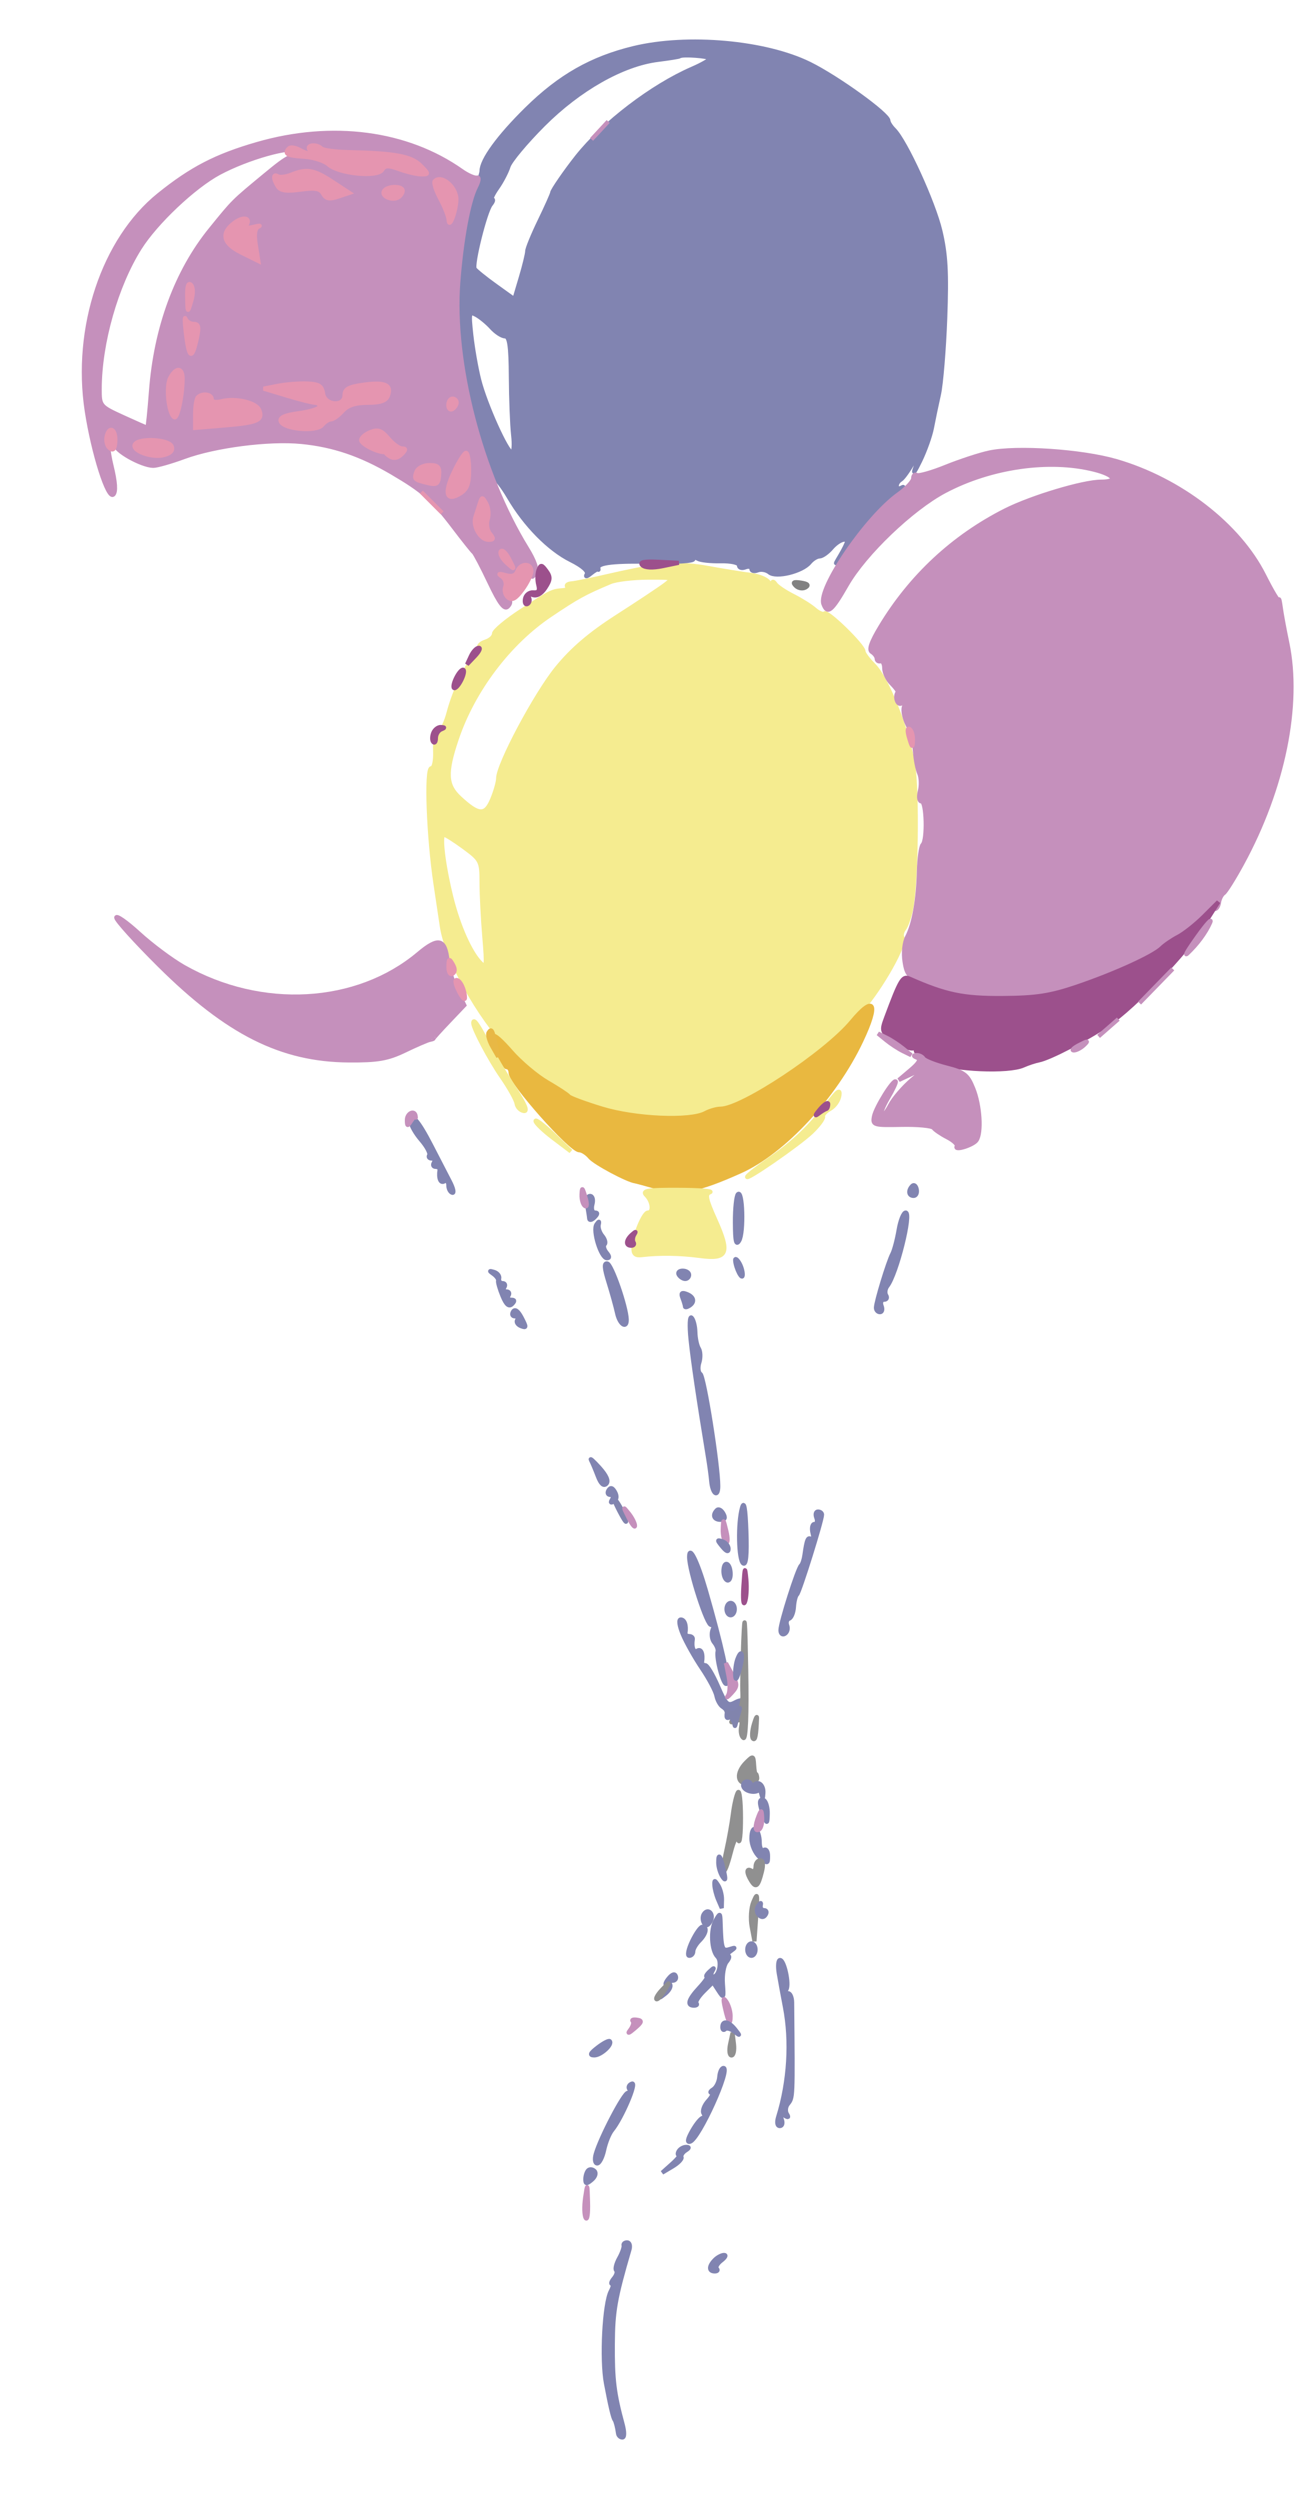 <?xml version="1.0" encoding="utf-8"?>
<!DOCTYPE svg PUBLIC "-//W3C//DTD SVG 20010904//EN" "http://www.w3.org/TR/2001/REC-SVG-20010904/DTD/svg10.dtd">
<svg version="1.0" xmlns="http://www.w3.org/2000/svg" width="317pt" height="602pt" viewBox="0 0 317 602" style="" preserveAspectRatio="xMidYMid meet">
<g fill="#F5EC90FD" stroke="#F5EC90FD">
<path d="M 158.500 136.281 C 155.750 136.711 150.350 137.799 146.500 138.698 C 142.650 139.597 138.705 140.400 137.732 140.482 C 136.760 140.564 136.273 140.939 136.649 141.316 C 137.025 141.692 136.583 142.056 135.667 142.125 C 132.976 142.327 132.805 142.411 125.750 146.988 C 122.038 149.396 119.000 151.929 119.000 152.616 C 119.000 153.303 118.093 154.153 116.985 154.505 C 115.877 154.856 115.198 155.511 115.474 155.959 C 115.751 156.407 115.330 157.311 114.539 157.968 C 112.680 159.510 109.442 166.353 108.054 171.673 C 107.455 173.967 106.445 176.018 105.811 176.230 C 105.146 176.451 104.727 178.392 104.821 180.807 C 104.917 183.255 104.534 185.000 103.901 185.000 C 102.600 185.000 103.212 201.626 104.932 213.000 C 105.556 217.125 106.228 221.625 106.427 223.000 C 107.558 230.848 115.240 244.746 122.808 252.634 C 136.383 266.783 154.746 272.149 172.000 267.008 C 176.125 265.779 181.525 263.731 184.000 262.458 C 190.105 259.318 201.973 249.647 207.550 243.267 C 212.345 237.783 218.258 227.227 217.355 225.766 C 217.065 225.296 217.253 224.370 217.773 223.706 C 218.293 223.043 219.046 220.925 219.446 219.000 C 220.710 212.911 221.019 190.877 219.934 184.089 C 218.621 175.867 213.683 163.410 210.459 160.187 C 209.107 158.834 208.000 157.341 208.000 156.869 C 208.000 155.528 199.297 147.036 198.618 147.715 C 198.285 148.048 197.222 147.628 196.256 146.781 C 195.290 145.934 192.925 144.449 191.000 143.481 C 189.075 142.513 187.169 141.221 186.765 140.610 C 186.344 139.973 186.018 139.926 186.000 140.500 C 185.983 141.050 185.595 140.910 185.138 140.189 C 184.681 139.468 182.775 138.690 180.903 138.461 C 179.031 138.232 174.350 137.472 170.500 136.772 C 166.094 135.971 161.647 135.790 158.500 136.281 M 160.247 140.783 C 159.009 141.727 153.816 145.180 148.707 148.456 C 142.153 152.659 137.866 156.316 134.142 160.883 C 129.047 167.130 120.000 184.122 120.000 187.443 C 120.000 188.335 119.350 190.620 118.555 192.522 C 116.908 196.463 115.323 196.391 110.750 192.166 C 107.417 189.087 107.262 186.127 110.009 177.974 C 113.965 166.230 122.537 154.868 132.500 148.162 C 139.074 143.738 140.735 142.824 147.000 140.188 C 148.375 139.609 152.425 139.120 156.000 139.101 C 162.348 139.067 162.447 139.107 160.247 140.783 M 111.803 204.087 C 115.810 207.033 116.000 207.412 116.000 212.436 C 116.000 215.330 116.300 221.248 116.667 225.587 C 117.269 232.715 117.184 233.327 115.783 231.926 C 113.279 229.422 110.409 222.977 108.691 216.000 C 106.781 208.242 105.915 201.000 106.898 201.000 C 107.287 201.000 109.495 202.389 111.803 204.087 "/></g>
<g fill="#8184B1FD" stroke="#8184B1FD">
<path d="M 152.638 11.585 C 142.508 14.038 134.854 18.391 126.872 26.241 C 120.139 32.863 116.000 38.549 116.000 41.180 C 116.000 41.740 115.359 43.616 114.576 45.349 C 110.678 53.972 109.095 74.233 111.281 87.500 C 113.243 99.401 116.992 113.123 118.096 112.441 C 118.581 112.141 118.709 112.594 118.382 113.448 C 118.054 114.302 118.241 115.000 118.798 115.000 C 119.355 115.000 121.061 117.138 122.590 119.750 C 126.514 126.456 132.232 132.262 137.505 134.896 C 140.364 136.323 141.765 137.584 141.320 138.326 C 140.927 138.981 141.364 138.893 142.308 138.128 C 143.239 137.373 144.053 136.923 144.118 137.128 C 144.184 137.332 144.186 137.170 144.124 136.768 C 143.934 135.529 148.096 135.078 157.750 135.294 C 162.838 135.407 167.001 135.136 167.000 134.691 C 167.000 134.246 167.498 134.190 168.106 134.566 C 168.715 134.942 171.190 135.210 173.606 135.161 C 176.117 135.111 178.000 135.532 178.000 136.143 C 178.000 136.732 178.675 136.955 179.500 136.638 C 180.325 136.322 181.000 136.485 181.000 137.000 C 181.000 137.515 181.681 137.676 182.513 137.357 C 183.345 137.037 184.612 137.263 185.329 137.858 C 186.941 139.196 193.208 137.659 195.014 135.483 C 195.691 134.667 196.765 134.000 197.400 134.000 C 198.036 134.000 199.326 133.100 200.268 132.000 C 201.858 130.143 204.000 129.302 204.000 130.535 C 204.000 130.830 203.278 132.292 202.395 133.785 C 200.525 136.947 200.362 137.135 209.768 125.270 C 212.921 121.293 215.275 118.704 215.000 119.516 C 214.724 120.329 215.398 120.019 216.500 118.824 C 217.600 117.632 217.938 116.985 217.250 117.387 C 215.771 118.252 215.536 116.405 217.009 115.494 C 217.564 115.151 218.941 113.212 220.068 111.185 C 222.066 107.593 222.117 107.905 220.357 112.966 C 219.886 114.323 220.475 113.423 221.667 110.966 C 222.859 108.510 224.130 104.925 224.491 103.000 C 224.853 101.075 225.603 97.475 226.159 95.000 C 226.714 92.525 227.400 84.246 227.684 76.602 C 228.089 65.654 227.841 61.196 226.512 55.602 C 224.881 48.730 218.148 34.005 215.364 31.221 C 214.614 30.471 214.000 29.506 214.000 29.076 C 214.000 27.544 201.698 18.664 195.015 15.372 C 184.365 10.125 165.598 8.448 152.638 11.585 M 171.000 14.098 C 171.000 14.427 169.088 15.527 166.750 16.543 C 157.080 20.746 145.422 29.646 139.000 37.730 C 136.255 41.185 133.000 45.912 133.000 46.444 C 133.000 46.732 131.650 49.755 130.000 53.161 C 128.350 56.568 127.000 59.868 127.000 60.496 C 127.000 61.123 126.304 63.981 125.453 66.847 L 123.906 72.057 119.371 68.800 C 116.876 67.008 114.613 65.183 114.341 64.743 C 113.692 63.692 116.906 50.859 118.222 49.250 C 118.785 48.563 118.934 48.000 118.554 48.000 C 118.175 48.000 118.735 46.763 119.801 45.250 C 120.866 43.738 122.073 41.421 122.483 40.102 C 122.893 38.783 126.665 34.261 130.864 30.054 C 139.484 21.419 150.003 15.464 158.500 14.410 C 161.250 14.069 163.615 13.685 163.756 13.556 C 164.319 13.040 171.000 13.540 171.000 14.098 M 118.416 78.907 C 119.458 80.058 120.915 81.000 121.655 81.000 C 122.685 81.000 123.015 83.280 123.062 90.750 C 123.096 96.113 123.344 102.413 123.612 104.750 C 123.880 107.088 123.740 108.995 123.300 108.990 C 122.138 108.974 116.897 97.340 115.422 91.500 C 114.728 88.750 113.873 83.883 113.523 80.685 C 112.932 75.278 113.015 74.938 114.705 75.842 C 115.704 76.377 117.375 77.756 118.416 78.907 "/></g>
<g fill="#C590BCFD" stroke="#C590BCFD">
<path d="M 238.303 108.982 C 235.995 109.474 231.305 111.009 227.882 112.392 C 224.458 113.775 221.284 114.676 220.829 114.394 C 220.373 114.112 219.988 114.471 219.972 115.191 C 219.957 115.911 218.375 117.625 216.456 119.000 C 208.688 124.566 196.931 141.772 198.357 145.488 C 199.332 148.028 200.359 147.187 203.963 140.895 C 208.292 133.337 219.598 122.515 227.588 118.281 C 238.655 112.417 252.742 110.396 263.557 113.119 C 268.525 114.370 269.472 116.000 265.230 116.000 C 260.930 116.000 248.449 119.744 242.171 122.917 C 229.632 129.256 219.413 138.761 212.096 150.893 C 209.823 154.661 209.194 156.502 210.007 157.004 C 210.647 157.400 211.177 158.123 211.185 158.612 C 211.193 159.100 211.605 159.388 212.100 159.250 C 212.595 159.113 213.000 159.868 213.000 160.929 C 213.000 161.989 213.788 163.645 214.750 164.607 C 215.713 165.570 216.388 166.502 216.250 166.679 C 215.414 167.754 216.177 170.009 217.170 169.395 C 217.938 168.921 218.137 169.201 217.749 170.212 C 217.424 171.058 217.836 173.045 218.665 174.626 C 219.493 176.207 220.278 179.075 220.408 181.000 C 220.538 182.925 220.998 185.289 221.430 186.252 C 221.862 187.216 221.934 189.128 221.589 190.502 C 221.227 191.942 221.394 193.000 221.981 193.000 C 223.147 193.000 223.387 202.278 222.250 203.420 C 221.838 203.835 221.433 206.722 221.352 209.837 C 221.170 216.781 220.149 222.484 218.530 225.604 C 217.821 226.972 217.559 229.499 217.905 231.629 C 218.466 235.080 218.888 235.443 224.989 237.725 C 234.836 241.407 247.364 241.187 260.000 237.110 C 270.171 233.828 280.137 228.493 287.336 222.475 C 289.787 220.427 292.148 218.819 292.583 218.903 C 293.018 218.987 293.485 218.300 293.621 217.378 C 293.756 216.455 294.273 215.430 294.770 215.100 C 295.266 214.770 297.266 211.575 299.213 208.000 C 309.109 189.836 313.204 169.756 310.068 154.777 C 309.409 151.629 308.705 147.804 308.504 146.277 C 308.302 144.749 308.105 143.950 308.066 144.500 C 308.026 145.050 306.411 142.357 304.476 138.516 C 298.373 126.399 284.294 115.527 268.909 111.050 C 260.618 108.637 244.895 107.575 238.303 108.982 "/></g>
<g fill="#C590BCFD" stroke="#C590BCFD">
<path d="M 61.977 34.682 C 52.057 37.546 46.115 40.619 38.262 46.946 C 24.944 57.675 17.840 78.984 20.908 99.000 C 22.477 109.231 26.024 120.376 27.304 119.096 C 27.967 118.433 27.814 116.105 26.850 112.157 C 26.051 108.890 25.710 105.380 26.092 104.358 C 26.698 102.735 26.868 102.702 27.442 104.101 C 27.804 104.981 27.965 106.304 27.800 107.039 C 27.491 108.419 34.027 112.117 36.887 112.181 C 37.774 112.200 41.126 111.250 44.335 110.069 C 51.790 107.327 64.768 105.654 72.612 106.426 C 80.320 107.184 86.882 109.409 94.396 113.812 C 101.914 118.218 104.147 120.189 109.301 126.977 C 111.608 130.014 113.765 132.725 114.096 133.000 C 114.427 133.275 116.160 136.583 117.948 140.351 C 120.313 145.336 121.498 146.902 122.299 146.101 C 123.100 145.300 123.095 144.695 122.278 143.878 C 121.661 143.261 121.412 142.091 121.724 141.277 C 122.036 140.464 121.663 139.364 120.896 138.834 C 119.893 138.141 120.135 138.048 121.755 138.503 C 123.307 138.940 124.197 138.649 124.612 137.569 C 125.429 135.439 127.996 135.575 128.015 137.750 C 128.028 139.152 128.206 139.222 128.915 138.103 C 129.512 137.160 128.855 135.170 126.897 131.988 C 115.836 114.011 108.929 87.302 110.376 68.104 C 111.152 57.810 112.869 48.499 114.633 45.030 C 115.384 43.552 115.493 42.613 114.894 42.772 C 114.331 42.921 112.662 42.191 111.185 41.150 C 97.999 31.851 79.985 29.483 61.977 34.682 M 74.493 37.000 C 74.837 37.000 74.840 36.550 74.500 36.000 C 73.786 34.845 76.296 34.629 77.416 35.750 C 77.829 36.162 80.716 36.556 83.833 36.627 C 95.130 36.880 99.044 37.599 101.275 39.831 C 103.313 41.868 103.329 42.000 101.543 42.000 C 100.498 42.000 98.123 41.451 96.266 40.779 C 93.512 39.783 92.736 39.809 92.051 40.917 C 90.945 42.707 81.649 41.876 79.240 39.772 C 78.283 38.937 75.852 37.958 73.837 37.598 C 70.477 36.996 69.648 37.377 63.837 42.185 C 55.993 48.675 56.377 48.293 50.725 55.257 C 42.518 65.368 37.533 78.889 36.380 94.165 C 36.013 99.024 35.607 103.000 35.477 103.000 C 35.348 103.000 32.712 101.842 29.621 100.427 C 24.098 97.898 24.000 97.780 24.008 93.677 C 24.028 82.613 27.975 68.752 33.680 59.714 C 37.573 53.547 46.722 44.908 52.808 41.652 C 59.627 38.004 69.962 35.082 72.184 36.173 C 73.111 36.628 74.150 37.000 74.493 37.000 M 77.820 94.750 C 78.235 97.675 83.000 98.030 83.000 95.136 C 83.000 93.673 84.011 93.133 87.693 92.629 C 92.770 91.933 94.430 92.716 93.426 95.333 C 92.968 96.526 91.582 97.000 88.548 97.000 C 85.580 97.000 83.768 97.599 82.500 99.000 C 81.505 100.100 80.247 101.000 79.705 101.000 C 79.164 101.000 78.221 101.611 77.610 102.357 C 76.215 104.063 68.359 103.377 67.633 101.487 C 67.276 100.556 68.574 99.971 72.064 99.491 C 74.779 99.118 77.000 98.405 77.000 97.906 C 77.000 97.408 76.507 97.000 75.904 97.000 C 75.301 97.000 72.264 96.232 69.154 95.293 L 63.500 93.587 67.000 92.902 C 68.925 92.526 72.075 92.281 74.000 92.359 C 76.816 92.472 77.562 92.940 77.820 94.750 M 51.000 96.108 C 51.000 96.779 51.948 96.979 53.402 96.614 C 56.807 95.759 61.764 96.944 62.469 98.779 C 63.396 101.196 62.056 101.794 54.250 102.443 L 47.000 103.046 47.000 99.690 C 47.000 97.844 47.300 96.033 47.667 95.667 C 48.735 94.598 51.000 94.898 51.000 96.108 M 79.984 43.726 L 84.146 46.451 81.435 47.355 C 79.329 48.057 78.524 47.900 77.826 46.653 C 77.117 45.387 75.964 45.180 72.365 45.674 C 69.010 46.133 67.568 45.929 66.917 44.899 C 65.761 43.074 65.756 41.731 66.908 42.443 C 67.407 42.751 68.869 42.582 70.158 42.065 C 73.921 40.557 75.570 40.836 79.984 43.726 M 59.391 54.176 C 58.982 54.838 59.611 54.997 61.125 54.616 C 62.431 54.288 62.938 54.277 62.251 54.592 C 61.402 54.982 61.200 56.397 61.618 59.015 L 62.234 62.865 58.138 60.838 C 53.644 58.615 53.096 56.112 56.551 53.587 C 58.613 52.078 60.452 52.460 59.391 54.176 M 113.000 113.259 C 113.000 116.515 112.501 117.831 110.882 118.842 C 109.717 119.569 108.382 119.782 107.914 119.314 C 107.023 118.423 110.950 109.125 112.250 109.046 C 112.663 109.021 113.000 110.917 113.000 113.259 M 96.859 108.000 C 97.845 108.000 97.816 108.327 96.734 109.409 C 95.819 110.324 94.828 110.505 93.912 109.925 C 93.135 109.433 92.725 108.970 93.000 108.897 C 93.275 108.823 93.178 108.811 92.785 108.870 C 91.241 109.101 87.000 106.991 87.000 105.993 C 87.000 105.411 88.013 104.535 89.250 104.045 C 91.049 103.333 91.909 103.640 93.538 105.577 C 94.658 106.910 96.153 108.000 96.859 108.000 M 43.989 91.250 C 43.969 95.368 42.755 100.967 41.986 100.491 C 40.587 99.627 39.899 93.058 40.992 91.014 C 42.428 88.332 44.003 88.456 43.989 91.250 M 108.250 44.392 C 109.213 45.123 109.968 46.796 109.930 48.110 C 109.846 50.949 108.179 55.321 108.070 52.985 C 108.032 52.152 107.126 49.839 106.057 47.845 C 103.580 43.224 104.599 41.621 108.250 44.392 M 41.358 107.490 C 41.744 108.496 41.105 109.187 39.391 109.617 C 36.480 110.347 31.583 108.484 32.503 106.996 C 33.499 105.383 40.704 105.785 41.358 107.490 M 117.478 125.068 C 117.124 126.183 117.377 127.749 118.040 128.548 C 119.007 129.714 118.932 130.000 117.658 130.000 C 115.724 130.000 113.823 126.729 114.504 124.572 C 116.230 119.102 116.043 119.338 117.128 121.270 C 117.675 122.244 117.832 123.953 117.478 125.068 M 105.774 114.465 C 105.600 116.566 105.195 116.841 103.035 116.324 C 99.785 115.548 99.635 115.393 100.345 113.543 C 100.671 112.694 102.071 112.000 103.457 112.000 C 105.525 112.000 105.941 112.443 105.774 114.465 M 46.663 78.000 C 47.827 78.000 48.004 78.721 47.463 81.250 C 46.256 86.882 45.513 86.540 44.749 80.000 C 44.460 77.525 44.436 76.063 44.695 76.750 C 44.954 77.438 45.840 78.000 46.663 78.000 M 97.000 45.941 C 97.000 46.459 96.528 47.173 95.952 47.530 C 94.484 48.437 91.741 47.228 92.496 46.007 C 93.282 44.734 97.000 44.680 97.000 45.941 M 46.060 72.524 C 45.182 75.465 45.171 75.454 45.086 71.550 C 45.030 68.987 45.342 67.942 45.974 68.574 C 46.576 69.176 46.609 70.684 46.060 72.524 M 110.000 96.941 C 110.000 97.459 109.550 98.160 109.000 98.500 C 108.450 98.840 108.000 98.416 108.000 97.559 C 108.000 96.702 108.450 96.000 109.000 96.000 C 109.550 96.000 110.000 96.423 110.000 96.941 "/></g>
<g fill="#E9B840FD" stroke="#E9B840FD">
<path d="M 205.151 246.069 C 198.880 253.620 178.686 267.000 173.561 267.000 C 172.630 267.000 170.983 267.474 169.901 268.053 C 166.251 270.006 153.079 269.436 145.000 266.975 C 140.875 265.718 137.275 264.383 137.000 264.008 C 136.725 263.633 134.389 262.101 131.808 260.603 C 129.228 259.104 125.291 255.777 123.058 253.209 C 120.826 250.640 119.000 249.026 119.000 249.620 C 119.000 251.735 121.210 257.000 122.098 257.000 C 122.594 257.000 123.000 257.604 123.000 258.342 C 123.000 260.636 137.497 277.000 139.530 277.000 C 140.204 277.000 141.373 277.748 142.128 278.663 C 143.249 280.021 151.117 284.232 153.000 284.482 C 153.275 284.518 155.628 285.156 158.229 285.898 C 163.801 287.489 168.078 286.676 178.320 282.081 C 188.792 277.382 201.108 264.104 207.473 250.649 C 211.757 241.594 210.661 239.433 205.151 246.069 "/></g>
<g fill="#C590BCFD" stroke="#C590BCFD">
<path d="M 28.000 220.972 C 28.000 221.618 32.678 226.790 38.396 232.466 C 54.795 248.747 67.757 255.255 84.000 255.368 C 91.001 255.416 93.382 255.003 97.500 253.023 C 100.250 251.700 102.950 250.531 103.500 250.425 C 104.050 250.318 104.457 250.179 104.405 250.115 C 104.352 250.052 106.007 248.216 108.081 246.035 L 111.853 242.071 109.994 238.223 C 108.971 236.106 107.992 233.053 107.817 231.437 C 107.234 226.033 105.632 225.627 100.832 229.667 C 85.995 242.156 62.916 243.449 44.251 232.838 C 41.364 231.197 36.526 227.592 33.501 224.827 C 30.475 222.062 28.000 220.327 28.000 220.972 "/></g>
<g fill="#9C508CFD" stroke="#9C508CFD">
<path d="M 290.000 220.681 C 288.075 222.600 285.305 224.797 283.845 225.562 C 282.384 226.327 280.584 227.555 279.845 228.290 C 277.890 230.234 268.450 234.532 259.381 237.607 C 253.008 239.769 249.587 240.292 241.500 240.346 C 231.959 240.409 227.823 239.544 218.977 235.633 C 217.445 234.956 216.828 236.007 213.494 244.976 C 212.230 248.378 212.276 248.503 215.619 250.775 C 217.498 252.051 219.547 252.780 220.172 252.394 C 220.838 251.982 221.035 252.134 220.648 252.760 C 220.257 253.394 221.925 254.578 224.744 255.665 C 229.871 257.643 242.935 258.204 246.500 256.600 C 247.600 256.105 249.301 255.543 250.280 255.351 C 252.859 254.847 261.781 250.218 267.000 246.678 C 273.246 242.440 285.799 229.367 290.000 222.724 L 293.500 217.191 290.000 220.681 "/></g>
<g fill="#C590BCFD" stroke="#C590BCFD">
<path d="M 220.864 254.700 C 221.847 255.091 221.428 255.920 219.364 257.667 L 216.500 260.092 220.000 258.450 L 223.500 256.808 219.729 259.994 C 217.655 261.746 215.259 264.531 214.405 266.183 C 213.551 267.835 212.605 268.938 212.302 268.636 C 212.000 268.333 212.726 266.434 213.917 264.417 C 215.107 262.399 215.940 260.607 215.768 260.435 C 215.190 259.857 210.946 266.686 210.525 268.871 C 210.128 270.932 210.437 271.026 217.166 270.887 C 221.047 270.808 224.510 271.139 224.861 271.623 C 225.213 272.107 226.722 273.133 228.216 273.902 C 229.710 274.672 230.721 275.642 230.464 276.057 C 229.729 277.247 234.413 275.804 235.235 274.588 C 236.482 272.740 236.077 266.233 234.463 262.200 C 233.110 258.817 232.335 258.208 227.966 257.088 C 225.237 256.388 222.752 255.408 222.443 254.908 C 222.135 254.409 221.346 254.036 220.691 254.079 C 219.940 254.129 220.004 254.358 220.864 254.700 "/></g>
<g fill="#F5EC90FD" stroke="#F5EC90FD">
<path d="M 155.679 287.821 C 157.183 289.326 157.452 292.000 156.098 292.000 C 155.045 292.000 152.743 297.593 152.599 300.500 C 152.528 301.938 153.062 302.434 154.500 302.263 C 158.846 301.749 163.734 301.819 168.616 302.464 C 175.296 303.348 175.934 301.831 172.293 293.717 C 170.038 288.694 169.821 287.552 171.034 287.112 C 171.840 286.819 168.418 286.561 163.429 286.539 C 155.910 286.507 154.583 286.726 155.679 287.821 "/></g>
<g fill="#E595B0FD" stroke="#E595B0FD">
<path d="M 67.000 92.902 L 63.500 93.587 69.154 95.293 C 72.264 96.232 75.301 97.000 75.904 97.000 C 76.507 97.000 77.000 97.408 77.000 97.906 C 77.000 98.405 74.779 99.118 72.064 99.491 C 68.574 99.971 67.276 100.556 67.633 101.487 C 68.359 103.377 76.215 104.063 77.610 102.357 C 78.221 101.611 79.164 101.000 79.705 101.000 C 80.247 101.000 81.505 100.100 82.500 99.000 C 83.768 97.599 85.580 97.000 88.548 97.000 C 91.582 97.000 92.968 96.526 93.426 95.333 C 94.430 92.716 92.770 91.933 87.693 92.629 C 84.011 93.133 83.000 93.673 83.000 95.136 C 83.000 98.030 78.235 97.675 77.820 94.750 C 77.562 92.940 76.816 92.472 74.000 92.359 C 72.075 92.281 68.925 92.526 67.000 92.902 "/></g>
<g fill="#E595B0FD" stroke="#E595B0FD">
<path d="M 69.631 35.702 C 68.308 37.025 69.145 37.508 73.164 37.739 C 75.449 37.870 78.142 38.723 79.149 39.635 C 81.588 41.843 90.907 42.768 92.051 40.917 C 92.736 39.809 93.512 39.783 96.266 40.779 C 98.123 41.451 100.498 42.000 101.543 42.000 C 103.329 42.000 103.313 41.868 101.275 39.831 C 99.044 37.599 95.130 36.880 83.833 36.627 C 80.716 36.556 77.829 36.162 77.416 35.750 C 76.296 34.629 73.786 34.845 74.500 36.000 C 75.280 37.262 74.383 37.275 72.066 36.035 C 71.074 35.505 69.979 35.355 69.631 35.702 "/></g>
<g fill="#E595B0FD" stroke="#E595B0FD">
<path d="M 47.667 95.667 C 47.300 96.033 47.000 97.844 47.000 99.690 L 47.000 103.046 54.250 102.443 C 62.056 101.794 63.396 101.196 62.469 98.779 C 61.764 96.944 56.807 95.759 53.402 96.614 C 51.948 96.979 51.000 96.779 51.000 96.108 C 51.000 94.898 48.735 94.598 47.667 95.667 "/></g>
<g fill="#8184B1FD" stroke="#8184B1FD">
<path d="M 150.212 540.750 C 150.329 541.163 149.843 542.551 149.131 543.836 C 148.420 545.120 148.096 546.429 148.410 546.744 C 148.725 547.058 148.481 547.920 147.869 548.658 C 147.256 549.396 147.051 550.000 147.413 550.000 C 147.774 550.000 147.647 550.791 147.129 551.759 C 145.566 554.680 144.868 568.138 145.976 574.000 C 147.021 579.525 147.674 582.286 148.048 582.750 C 148.299 583.061 148.709 584.674 148.875 586.000 C 148.944 586.550 149.414 587.000 149.919 587.000 C 150.470 587.000 150.487 585.697 149.960 583.750 C 147.959 576.349 147.558 573.065 147.610 564.500 C 147.659 556.533 148.193 553.505 151.624 541.750 C 151.905 540.788 151.654 540.000 151.067 540.000 C 150.480 540.000 150.096 540.338 150.212 540.750 "/></g>
<g fill="#8184B1FD" stroke="#8184B1FD">
<path d="M 166.341 322.500 C 166.866 327.655 168.282 337.228 170.554 351.000 C 170.872 352.925 171.215 355.475 171.316 356.667 C 171.579 359.762 172.998 360.807 173.012 357.917 C 173.037 352.926 169.644 331.475 168.734 330.875 C 168.212 330.531 168.088 329.298 168.458 328.134 C 168.827 326.970 168.776 325.451 168.344 324.759 C 167.912 324.067 167.533 322.287 167.501 320.805 C 167.469 319.323 167.058 317.748 166.586 317.305 C 166.112 316.860 166.003 319.180 166.341 322.500 "/></g>
<g fill="#E595B0FD" stroke="#E595B0FD">
<path d="M 70.158 42.065 C 68.869 42.582 67.407 42.751 66.908 42.443 C 65.756 41.731 65.761 43.074 66.917 44.899 C 67.568 45.929 69.010 46.133 72.365 45.674 C 75.964 45.180 77.117 45.387 77.826 46.653 C 78.524 47.900 79.329 48.057 81.435 47.355 L 84.146 46.451 79.984 43.726 C 75.570 40.836 73.921 40.557 70.158 42.065 "/></g>
<g fill="#8184B1FD" stroke="#8184B1FD">
<path d="M 187.598 475.250 C 187.900 477.038 188.563 480.660 189.073 483.299 C 190.670 491.567 190.079 501.266 187.461 509.750 C 187.036 511.128 187.188 512.000 187.852 512.000 C 188.453 512.000 188.653 511.258 188.299 510.336 C 187.835 509.128 188.023 508.896 188.985 509.490 C 189.883 510.046 190.071 509.924 189.568 509.111 C 189.161 508.452 189.255 507.370 189.778 506.706 C 191.050 505.090 191.025 505.687 190.809 482.250 C 190.798 481.013 190.359 480.000 189.835 480.000 C 189.311 480.000 189.132 479.596 189.437 479.103 C 190.207 477.856 188.940 472.000 187.900 472.000 C 187.433 472.000 187.297 473.463 187.598 475.250 "/></g>
<g fill="#8184B1FD" stroke="#8184B1FD">
<path d="M 166.000 374.930 C 166.000 378.354 170.392 391.876 171.318 391.304 C 171.951 390.912 172.079 391.353 171.653 392.463 C 171.275 393.448 171.439 394.824 172.018 395.521 C 172.597 396.219 172.979 397.174 172.867 397.645 C 172.459 399.358 174.241 405.969 174.986 405.509 C 175.775 405.021 173.823 396.152 170.032 383.000 C 167.985 375.899 166.000 371.925 166.000 374.930 "/></g>
<g fill="#8184B1FD" stroke="#8184B1FD">
<path d="M 172.355 462.500 C 171.077 464.733 171.338 469.738 172.810 471.210 C 173.940 472.340 173.187 476.000 171.824 476.000 C 171.306 476.000 171.200 475.438 171.588 474.750 C 172.152 473.750 172.024 473.750 170.947 474.750 C 170.206 475.438 169.894 476.000 170.252 476.000 C 170.611 476.000 169.801 477.191 168.452 478.646 C 165.781 481.529 165.346 483.000 167.167 483.000 C 167.808 483.000 168.081 482.748 167.773 482.439 C 167.464 482.131 168.231 480.860 169.475 479.615 L 171.739 477.352 173.081 479.426 C 174.319 481.337 174.401 481.202 174.131 477.700 C 173.970 475.610 174.380 473.247 175.042 472.450 C 175.703 471.652 175.852 470.993 175.372 470.985 C 174.893 470.976 175.175 470.484 176.000 469.890 C 177.266 468.980 177.227 468.899 175.750 469.374 C 173.971 469.947 173.781 469.389 173.579 463.000 C 173.504 460.618 173.446 460.594 172.355 462.500 "/></g>
<g fill="#E595B0FD" stroke="#E595B0FD">
<path d="M 56.551 53.587 C 53.096 56.112 53.644 58.615 58.138 60.838 L 62.234 62.865 61.618 59.015 C 61.200 56.397 61.402 54.982 62.251 54.592 C 62.938 54.277 62.431 54.288 61.125 54.616 C 59.611 54.997 58.982 54.838 59.391 54.176 C 60.452 52.460 58.613 52.078 56.551 53.587 "/></g>
<g fill="#8184B1FD" stroke="#8184B1FD">
<path d="M 196.638 365.500 C 196.955 366.325 196.758 367.000 196.201 367.000 C 195.643 367.000 195.437 368.013 195.741 369.250 C 196.046 370.488 195.919 371.153 195.459 370.728 C 194.628 369.961 194.310 370.676 193.778 374.500 C 193.625 375.600 193.249 376.725 192.943 377.000 C 192.136 377.724 188.000 390.761 188.000 392.580 C 188.000 393.426 188.481 393.821 189.068 393.458 C 189.656 393.095 189.906 392.197 189.624 391.463 C 189.343 390.730 189.557 389.981 190.101 389.800 C 190.644 389.619 191.160 388.352 191.246 386.985 C 191.333 385.618 191.672 384.275 192.000 384.000 C 192.608 383.490 198.036 366.113 198.013 364.750 C 198.006 364.338 197.564 364.000 197.031 364.000 C 196.499 364.000 196.322 364.675 196.638 365.500 "/></g>
<g fill="#8184B1FD" stroke="#8184B1FD">
<path d="M 164.468 393.577 C 165.290 395.545 167.363 399.230 169.075 401.766 C 170.787 404.303 172.360 407.273 172.570 408.366 C 172.781 409.459 173.452 410.661 174.062 411.038 C 174.672 411.415 175.132 412.011 175.085 412.362 C 174.847 414.141 175.161 414.164 177.000 412.500 C 179.565 410.178 179.587 408.615 177.035 409.981 C 175.288 410.916 174.830 410.475 172.912 406.017 C 171.725 403.257 170.359 401.000 169.877 401.000 C 169.395 401.000 169.053 400.663 169.118 400.250 C 169.433 398.257 168.899 396.944 168.000 397.500 C 167.101 398.056 166.567 396.743 166.882 394.750 C 166.947 394.338 166.550 394.000 166.000 394.000 C 165.450 394.000 165.053 393.663 165.118 393.250 C 165.409 391.409 164.918 390.000 163.987 390.000 C 163.392 390.000 163.590 391.477 164.468 393.577 "/></g>
<g fill="#8184B1FD" stroke="#8184B1FD">
<path d="M 216.464 296.212 C 216.073 298.528 215.391 301.115 214.949 301.962 C 213.925 303.919 211.000 313.533 211.000 314.938 C 211.000 315.522 211.436 316.000 211.969 316.000 C 212.501 316.000 212.678 315.325 212.362 314.500 C 212.045 313.675 212.311 313.000 212.952 313.000 C 213.593 313.000 213.828 312.530 213.473 311.956 C 213.118 311.382 213.248 310.370 213.761 309.706 C 216.006 306.806 219.690 292.000 218.167 292.000 C 217.622 292.000 216.856 293.895 216.464 296.212 "/></g>
<g fill="#909090A8" stroke="#909090A8">
<path d="M 179.054 395.000 C 178.838 400.225 178.741 406.035 178.840 407.910 C 178.947 409.937 178.329 412.084 177.316 413.203 C 175.769 414.912 175.765 415.028 177.266 414.451 C 178.536 413.964 178.828 414.298 178.522 415.887 C 178.302 417.026 178.556 418.226 179.086 418.553 C 179.693 418.928 179.938 412.933 179.749 402.324 C 179.517 389.377 179.357 387.689 179.054 395.000 "/></g>
<g fill="#F5EC90FD" stroke="#F5EC90FD">
<path d="M 199.549 265.601 C 195.253 271.277 191.159 275.204 185.500 279.079 C 182.750 280.961 180.275 282.869 180.000 283.318 C 179.119 284.755 192.387 275.604 195.500 272.628 C 197.150 271.050 198.392 269.377 198.260 268.909 C 198.128 268.442 198.887 267.596 199.947 267.028 C 201.007 266.461 202.016 265.030 202.187 263.849 C 202.425 262.214 201.796 262.631 199.549 265.601 "/></g>
<g fill="#E595B0FD" stroke="#E595B0FD">
<path d="M 109.282 113.778 C 106.875 118.865 107.529 120.936 110.882 118.842 C 112.501 117.831 113.000 116.515 113.000 113.259 C 113.000 110.917 112.663 109.021 112.250 109.046 C 111.838 109.071 110.502 111.200 109.282 113.778 "/></g>
<g fill="#E595B0FD" stroke="#E595B0FD">
<path d="M 89.250 104.045 C 88.013 104.535 87.000 105.411 87.000 105.993 C 87.000 106.991 91.241 109.101 92.785 108.870 C 93.178 108.811 93.275 108.823 93.000 108.897 C 92.725 108.970 93.135 109.433 93.912 109.925 C 94.828 110.505 95.819 110.324 96.734 109.409 C 97.816 108.327 97.845 108.000 96.859 108.000 C 96.153 108.000 94.658 106.910 93.538 105.577 C 91.909 103.640 91.049 103.333 89.250 104.045 "/></g>
<g fill="#8184B1FD" stroke="#8184B1FD">
<path d="M 152.244 501.766 C 151.553 501.989 151.242 502.582 151.553 503.085 C 151.864 503.588 151.709 504.000 151.209 504.000 C 150.263 504.000 144.610 514.817 143.500 518.750 C 143.149 519.994 143.307 521.000 143.853 521.000 C 144.397 521.000 145.152 519.538 145.532 517.750 C 145.912 515.963 146.773 513.825 147.446 513.000 C 149.783 510.135 153.534 501.351 152.244 501.766 "/></g>
<g fill="#E595B0FD" stroke="#E595B0FD">
<path d="M 124.612 137.569 C 124.197 138.649 123.307 138.940 121.755 138.503 C 120.135 138.048 119.893 138.141 120.896 138.834 C 121.663 139.364 122.028 140.486 121.705 141.326 C 121.383 142.166 121.689 143.327 122.387 143.906 C 123.328 144.688 124.214 144.202 125.827 142.020 C 127.022 140.403 128.000 138.388 128.000 137.540 C 128.000 135.525 125.388 135.547 124.612 137.569 "/></g>
<g fill="#E595B0FD" stroke="#E595B0FD">
<path d="M 40.992 91.014 C 39.899 93.058 40.587 99.627 41.986 100.491 C 42.755 100.967 43.969 95.368 43.989 91.250 C 44.003 88.456 42.428 88.332 40.992 91.014 "/></g>
<g fill="#E595B0FD" stroke="#E595B0FD">
<path d="M 104.724 43.610 C 104.388 43.945 104.988 45.851 106.057 47.845 C 107.126 49.839 108.032 52.152 108.070 52.985 C 108.179 55.321 109.846 50.949 109.930 48.110 C 110.018 45.101 106.378 41.955 104.724 43.610 "/></g>
<g fill="#909090A8" stroke="#909090A8">
<path d="M 177.765 431.606 C 177.377 432.215 176.828 434.555 176.545 436.806 C 176.262 439.057 175.559 443.007 174.982 445.582 C 173.587 451.807 174.405 452.383 175.984 446.288 C 176.847 442.958 177.419 442.021 177.862 443.213 C 178.213 444.155 178.493 441.680 178.485 437.713 C 178.476 433.746 178.152 430.998 177.765 431.606 "/></g>
<g fill="#F5EC90FD" stroke="#F5EC90FD">
<path d="M 114.000 246.391 C 114.000 247.667 117.995 255.210 120.851 259.325 C 122.692 261.978 124.304 264.866 124.433 265.742 C 124.561 266.617 125.349 267.434 126.183 267.556 C 127.206 267.707 126.483 265.942 123.964 262.140 C 121.909 259.038 119.005 254.138 117.509 251.250 C 115.120 246.636 114.000 245.086 114.000 246.391 "/></g>
<g fill="#8184B1FD" stroke="#8184B1FD">
<path d="M 146.581 308.768 C 147.391 311.370 148.324 314.738 148.652 316.250 C 149.246 318.982 151.032 320.141 150.965 317.750 C 150.878 314.651 147.347 304.477 146.286 304.268 C 145.433 304.100 145.514 305.345 146.581 308.768 "/></g>
<g fill="#E595B0FD" stroke="#E595B0FD">
<path d="M 32.503 106.996 C 31.583 108.484 36.480 110.347 39.391 109.617 C 41.105 109.187 41.744 108.496 41.358 107.490 C 40.704 105.785 33.499 105.383 32.503 106.996 "/></g>
<g fill="#8184B1FD" stroke="#8184B1FD">
<path d="M 99.000 270.285 C 99.000 271.057 100.099 272.968 101.443 274.532 C 102.787 276.096 103.660 277.741 103.384 278.188 C 103.108 278.634 103.385 279.000 104.000 279.000 C 104.615 279.000 104.840 279.450 104.500 280.000 C 104.160 280.550 104.359 281.000 104.941 281.000 C 105.523 281.000 105.947 281.338 105.882 281.750 C 105.567 283.743 106.101 285.056 107.000 284.500 C 107.550 284.160 108.000 284.584 108.000 285.441 C 108.000 286.298 108.432 287.113 108.959 287.250 C 109.487 287.388 109.214 286.150 108.353 284.500 C 107.492 282.850 105.463 278.925 103.844 275.778 C 100.811 269.883 99.000 267.829 99.000 270.285 "/></g>
<g fill="#8184B1FD" stroke="#8184B1FD">
<path d="M 173.263 500.160 C 173.173 501.348 172.515 502.691 171.800 503.145 C 171.085 503.598 170.907 503.976 171.405 503.985 C 171.903 503.993 171.521 504.872 170.557 505.937 C 169.593 507.002 169.100 508.352 169.461 508.937 C 169.822 509.522 169.754 510.003 169.309 510.006 C 168.864 510.010 167.712 511.398 166.748 513.090 C 165.593 515.121 165.423 516.029 166.248 515.760 C 168.440 515.045 176.149 498.000 174.280 498.000 C 173.810 498.000 173.352 498.972 173.263 500.160 "/></g>
<g fill="#8184B1FD" stroke="#8184B1FD">
<path d="M 178.764 363.000 C 177.664 366.735 177.850 375.789 179.042 376.526 C 179.741 376.958 179.988 374.427 179.792 368.835 C 179.597 363.275 179.255 361.332 178.764 363.000 "/></g>
<g fill="#E595B0FD" stroke="#E595B0FD">
<path d="M 115.567 121.250 C 115.255 122.213 114.777 123.708 114.504 124.572 C 113.823 126.729 115.724 130.000 117.658 130.000 C 118.932 130.000 119.007 129.714 118.040 128.548 C 117.377 127.749 117.124 126.183 117.478 125.068 C 117.832 123.953 117.675 122.244 117.128 121.270 C 116.185 119.590 116.106 119.589 115.567 121.250 "/></g>
<g fill="#E595B0FD" stroke="#E595B0FD">
<path d="M 100.345 113.543 C 99.635 115.393 99.785 115.548 103.035 116.324 C 105.195 116.841 105.600 116.566 105.774 114.465 C 105.941 112.443 105.525 112.000 103.457 112.000 C 102.071 112.000 100.671 112.694 100.345 113.543 "/></g>
<g fill="#8184B1FD" stroke="#8184B1FD">
<path d="M 177.750 287.575 C 177.338 287.992 177.014 291.071 177.030 294.417 C 177.054 299.046 177.305 300.081 178.083 298.746 C 179.229 296.776 178.920 286.391 177.750 287.575 "/></g>
<g fill="#909090A8" stroke="#909090A8">
<path d="M 179.750 424.402 C 177.206 426.933 177.478 429.704 180.250 429.500 C 181.488 429.409 182.455 428.809 182.400 428.167 C 182.345 427.525 182.188 427.113 182.051 427.250 C 181.915 427.388 181.735 426.411 181.651 425.080 C 181.507 422.779 181.414 422.746 179.750 424.402 "/></g>
<g fill="#9C508CFD" stroke="#9C508CFD">
<path d="M 129.729 137.263 C 129.403 138.112 129.372 139.707 129.660 140.808 C 130.042 142.269 129.718 142.767 128.459 142.654 C 127.510 142.569 126.609 143.289 126.455 144.255 C 126.301 145.220 126.593 145.751 127.104 145.436 C 127.615 145.120 127.726 144.366 127.352 143.761 C 126.921 143.063 127.253 142.883 128.260 143.270 C 129.272 143.658 130.402 143.036 131.371 141.557 C 132.626 139.642 132.667 138.927 131.607 137.477 C 130.486 135.944 130.246 135.916 129.729 137.263 "/></g>
<g fill="#E595B0FD" stroke="#E595B0FD">
<path d="M 44.749 80.000 C 45.513 86.540 46.256 86.882 47.463 81.250 C 48.004 78.721 47.827 78.000 46.663 78.000 C 45.840 78.000 44.954 77.438 44.695 76.750 C 44.436 76.063 44.460 77.525 44.749 80.000 "/></g>
<g fill="#8184B1FD" stroke="#8184B1FD">
<path d="M 181.000 442.719 C 181.000 444.318 181.872 446.303 183.000 447.268 C 184.906 448.900 185.000 448.885 185.000 446.931 C 185.000 445.804 184.550 445.160 184.000 445.500 C 183.435 445.849 183.000 445.030 183.000 443.618 C 183.000 442.243 182.550 440.840 182.000 440.500 C 181.423 440.143 181.000 441.082 181.000 442.719 "/></g>
<g fill="#909090A8" stroke="#909090A8">
<path d="M 182.000 449.559 C 182.000 450.416 181.550 450.840 181.000 450.500 C 179.751 449.728 179.730 451.025 180.961 452.971 C 182.099 454.771 182.633 454.309 183.527 450.748 C 183.969 448.989 183.818 448.000 183.108 448.000 C 182.499 448.000 182.000 448.702 182.000 449.559 "/></g>
<g fill="#8184B1FD" stroke="#8184B1FD">
<path d="M 118.835 306.786 C 119.570 307.302 120.086 308.030 119.982 308.405 C 119.878 308.779 120.354 310.442 121.041 312.099 C 121.917 314.213 122.604 314.796 123.344 314.056 C 124.085 313.315 124.025 313.000 123.141 313.000 C 122.449 313.000 122.160 312.550 122.500 312.000 C 122.840 311.450 122.615 311.000 122.000 311.000 C 121.385 311.000 121.160 310.550 121.500 310.000 C 121.840 309.450 121.641 309.000 121.059 309.000 C 120.477 309.000 120.113 308.494 120.250 307.875 C 120.388 307.256 119.825 306.547 119.000 306.299 C 117.810 305.941 117.776 306.041 118.835 306.786 "/></g>
<g fill="#8184B1FD" stroke="#8184B1FD">
<path d="M 143.679 294.859 C 142.674 296.303 144.748 303.000 146.200 303.000 C 146.892 303.000 146.869 302.547 146.131 301.658 C 145.519 300.920 145.303 300.031 145.651 299.682 C 146.000 299.334 145.755 298.410 145.107 297.629 C 144.460 296.849 144.058 295.641 144.215 294.945 C 144.427 294.003 144.290 293.982 143.679 294.859 "/></g>
<g fill="#C590BCFD" stroke="#C590BCFD">
<path d="M 288.500 225.483 C 286.300 228.541 285.175 230.408 286.000 229.633 C 288.399 227.378 290.423 224.641 291.500 222.196 C 292.050 220.946 290.700 222.426 288.500 225.483 "/></g>
<g fill="#909090A8" stroke="#909090A8">
<path d="M 181.456 458.054 C 180.882 459.399 180.710 462.075 181.074 464.000 L 181.737 467.500 182.035 463.250 C 182.563 455.723 182.540 455.513 181.456 458.054 "/></g>
<g fill="#8184B1FD" stroke="#8184B1FD">
<path d="M 166.701 467.500 C 165.783 469.425 165.475 471.000 166.016 471.000 C 166.557 471.000 167.000 470.518 167.000 469.929 C 167.000 469.339 167.675 468.182 168.500 467.357 C 170.131 465.726 170.484 464.000 169.185 464.000 C 168.737 464.000 167.619 465.575 166.701 467.500 "/></g>
<g fill="#E595B0FD" stroke="#E595B0FD">
<path d="M 92.496 46.007 C 91.741 47.228 94.484 48.437 95.952 47.530 C 96.528 47.173 97.000 46.459 97.000 45.941 C 97.000 44.680 93.282 44.734 92.496 46.007 "/></g>
<g fill="#9C508CFD" stroke="#9C508CFD">
<path d="M 154.695 136.095 C 155.352 136.752 157.179 136.842 159.620 136.338 L 163.500 135.536 158.575 135.293 C 155.151 135.124 153.968 135.368 154.695 136.095 "/></g>
<g fill="#8184B1FD" stroke="#8184B1FD">
<path d="M 142.352 351.606 C 142.676 352.214 143.420 353.975 144.007 355.519 C 144.707 357.358 145.413 357.987 146.058 357.342 C 146.702 356.698 146.132 355.349 144.403 353.429 C 142.952 351.818 142.029 350.998 142.352 351.606 "/></g>
<g fill="#F5EC90FD" stroke="#F5EC90FD">
<path d="M 129.000 269.956 C 129.000 270.438 130.913 272.280 133.250 274.049 L 137.500 277.267 133.250 273.174 C 130.913 270.922 129.000 269.474 129.000 269.956 "/></g>
<g fill="#C590BCFD" stroke="#C590BCFD">
<path d="M 175.521 403.791 C 175.882 405.601 175.800 407.647 175.338 408.338 C 174.877 409.029 175.255 408.775 176.179 407.774 C 177.692 406.134 177.710 405.685 176.362 403.227 L 174.865 400.500 175.521 403.791 "/></g>
<g fill="#E595B0FD" stroke="#E595B0FD">
<path d="M 25.717 104.974 C 25.436 106.048 25.739 107.368 26.390 107.908 C 27.239 108.614 27.629 108.215 27.771 106.495 C 28.018 103.513 26.410 102.323 25.717 104.974 "/></g>
<g fill="#9C508CFD" stroke="#9C508CFD">
<path d="M 179.073 382.000 C 178.880 385.025 179.039 386.760 179.427 385.855 C 179.816 384.951 179.974 382.476 179.779 380.355 C 179.474 377.043 179.375 377.275 179.073 382.000 "/></g>
<g fill="#8184B1FD" stroke="#8184B1FD">
<path d="M 163.500 518.000 C 163.160 518.550 163.183 519.000 163.552 519.000 C 163.920 519.000 163.159 519.951 161.861 521.113 L 159.500 523.226 162.000 521.741 C 163.375 520.924 164.349 519.911 164.165 519.490 C 163.980 519.068 164.430 518.343 165.165 517.877 C 166.074 517.301 166.120 517.026 165.309 517.015 C 164.654 517.007 163.840 517.450 163.500 518.000 "/></g>
<g fill="#8184B1FD" stroke="#8184B1FD">
<path d="M 143.985 493.046 C 142.133 494.469 141.914 494.961 143.128 494.978 C 144.741 495.000 147.660 492.327 146.878 491.544 C 146.653 491.320 145.352 491.996 143.985 493.046 "/></g>
<g fill="#8184B1FD" stroke="#8184B1FD">
<path d="M 141.432 290.250 C 141.663 291.488 141.885 292.928 141.926 293.450 C 141.967 293.973 142.540 293.860 143.200 293.200 C 144.021 292.379 144.050 292.000 143.294 292.000 C 142.680 292.000 142.420 291.110 142.710 290.000 C 143.001 288.887 142.741 288.000 142.123 288.000 C 141.512 288.000 141.201 289.013 141.432 290.250 "/></g>
<g fill="#C590BCFD" stroke="#C590BCFD">
<path d="M 140.949 529.263 C 140.646 531.333 140.711 533.532 141.092 534.149 C 141.474 534.767 141.722 533.073 141.643 530.386 C 141.506 525.703 141.477 525.657 140.949 529.263 "/></g>
<g fill="#C590BCFD" stroke="#C590BCFD">
<path d="M 278.500 237.449 L 274.500 241.559 278.500 237.449 L 282.500 233.338 278.500 237.449 "/></g>
<g fill="#E595B0FD" stroke="#E595B0FD">
<path d="M 45.086 71.550 C 45.171 75.454 45.182 75.465 46.060 72.524 C 46.609 70.684 46.576 69.176 45.974 68.574 C 45.342 67.942 45.030 68.987 45.086 71.550 "/></g>
<g fill="#8184B1FD" stroke="#8184B1FD">
<path d="M 183.070 434.191 C 183.109 434.911 183.527 436.400 184.000 437.500 C 184.767 439.286 184.867 439.212 184.930 436.809 C 184.968 435.329 184.550 433.840 184.000 433.500 C 183.450 433.160 183.032 433.471 183.070 434.191 "/></g>
<g fill="#8184B1FD" stroke="#8184B1FD">
<path d="M 179.000 429.893 C 179.000 431.420 182.298 432.143 183.066 430.784 C 183.576 429.884 183.375 429.744 182.396 430.315 C 181.565 430.801 181.000 430.699 181.000 430.065 C 181.000 429.479 180.550 429.000 180.000 429.000 C 179.450 429.000 179.000 429.402 179.000 429.893 "/></g>
<g fill="#8184B1FD" stroke="#8184B1FD">
<path d="M 177.624 399.539 C 177.281 400.432 177.041 402.139 177.090 403.332 C 177.154 404.868 177.462 404.521 178.147 402.140 C 179.143 398.679 178.734 396.645 177.624 399.539 "/></g>
<g fill="#8184ADFD" stroke="#8184ADFD">
<path d="M 149.205 363.934 C 150.467 366.372 151.132 367.205 150.683 365.784 C 150.234 364.362 149.201 362.367 148.388 361.350 C 147.575 360.332 147.943 361.495 149.205 363.934 "/></g>
<g fill="#8184B1FD" stroke="#8184B1FD">
<path d="M 172.200 544.200 C 170.676 545.724 170.661 547.000 172.167 547.000 C 172.808 547.000 173.040 546.707 172.682 546.349 C 172.324 545.991 172.812 545.105 173.766 544.381 C 174.719 543.656 175.028 543.049 174.450 543.032 C 173.873 543.014 172.860 543.540 172.200 544.200 "/></g>
<g fill="#8184B1FD" stroke="#8184B1FD">
<path d="M 141.683 522.650 C 141.308 523.026 141.000 523.988 141.000 524.789 C 141.000 525.988 141.273 526.019 142.542 524.965 C 143.402 524.251 143.704 523.304 143.226 522.826 C 142.753 522.353 142.059 522.274 141.683 522.650 "/></g>
<g fill="#8184B1FD" stroke="#8184B1FD">
<path d="M 161.091 476.390 C 160.356 477.276 160.090 478.000 160.500 478.000 C 160.910 478.000 160.627 478.788 159.872 479.750 C 158.630 481.334 158.665 481.370 160.239 480.137 C 161.195 479.387 161.731 478.374 161.430 477.887 C 161.129 477.399 161.396 477.000 162.024 477.000 C 162.653 477.000 163.000 476.501 162.797 475.890 C 162.565 475.196 161.927 475.383 161.091 476.390 "/></g>
<g fill="#8184B1FD" stroke="#8184B1FD">
<path d="M 169.510 460.984 C 169.165 461.543 169.196 462.508 169.579 463.128 C 170.060 463.906 170.548 463.772 171.151 462.695 C 172.120 460.963 170.541 459.316 169.510 460.984 "/></g>
<g fill="#8184B1FD" stroke="#8184B1FD">
<path d="M 172.086 454.000 C 172.116 454.825 172.527 456.400 173.000 457.500 L 173.859 459.500 173.914 457.500 C 173.945 456.400 173.533 454.825 173.000 454.000 C 172.138 452.667 172.037 452.667 172.086 454.000 "/></g>
<g fill="#8184B1FD" stroke="#8184B1FD">
<path d="M 174.271 378.050 C 174.192 379.101 174.549 380.221 175.064 380.539 C 175.579 380.858 176.000 380.218 176.000 379.118 C 176.000 376.511 174.459 375.558 174.271 378.050 "/></g>
<g fill="#8184B1FD" stroke="#8184B1FD">
<path d="M 123.588 315.857 C 123.200 316.486 123.385 317.000 124.000 317.000 C 124.615 317.000 124.869 317.403 124.565 317.895 C 124.260 318.388 124.693 319.052 125.525 319.371 C 126.849 319.879 126.867 319.624 125.667 317.333 C 124.789 315.657 124.040 315.126 123.588 315.857 "/></g>
<g fill="#8184B1FD" stroke="#8184B1FD">
<path d="M 164.389 312.570 C 164.725 313.447 165.000 314.378 165.000 314.641 C 165.000 314.903 165.450 314.840 166.000 314.500 C 167.484 313.583 167.213 312.296 165.389 311.596 C 164.209 311.143 163.941 311.404 164.389 312.570 "/></g>
<g fill="#C590BCFD" stroke="#C590BCFD">
<path d="M 213.500 250.518 C 214.600 251.414 216.400 252.588 217.500 253.128 L 219.500 254.110 217.500 252.482 C 216.400 251.586 214.600 250.412 213.500 249.872 L 211.500 248.890 213.500 250.518 "/></g>
<g fill="#9C508CFD" stroke="#9C508CFD">
<path d="M 110.000 163.000 C 109.361 164.194 109.063 165.396 109.338 165.671 C 109.613 165.946 110.361 165.194 111.000 164.000 C 111.639 162.806 111.937 161.604 111.662 161.329 C 111.387 161.054 110.639 161.806 110.000 163.000 "/></g>
<g fill="#E8B845FD" stroke="#E8B845FD">
<path d="M 117.688 248.696 C 117.406 249.152 117.815 250.644 118.596 252.013 L 120.016 254.500 119.367 251.500 C 118.604 247.971 118.374 247.586 117.688 248.696 "/></g>
<g fill="#8184B1FD" stroke="#8184B1FD">
<path d="M 180.000 469.500 C 180.000 470.325 180.450 471.000 181.000 471.000 C 181.550 471.000 182.000 470.325 182.000 469.500 C 182.000 468.675 181.550 468.000 181.000 468.000 C 180.450 468.000 180.000 468.675 180.000 469.500 "/></g>
<g fill="#8184B1FD" stroke="#8184B1FD">
<path d="M 182.637 458.927 C 182.137 459.650 182.194 460.594 182.774 461.174 C 183.441 461.841 183.998 461.812 184.446 461.087 C 184.816 460.489 184.641 460.000 184.059 460.000 C 183.477 460.000 183.113 459.478 183.250 458.840 C 183.414 458.078 183.204 458.108 182.637 458.927 "/></g>
<g fill="#8184B1FD" stroke="#8184B1FD">
<path d="M 173.015 448.583 C 173.024 449.638 173.487 451.175 174.046 452.000 C 174.787 453.095 174.880 452.691 174.390 450.500 C 173.567 446.823 172.995 446.025 173.015 448.583 "/></g>
<g fill="#8184B1FD" stroke="#8184B1FD">
<path d="M 175.000 387.500 C 175.000 388.325 175.450 389.000 176.000 389.000 C 176.550 389.000 177.000 388.325 177.000 387.500 C 177.000 386.675 176.550 386.000 176.000 386.000 C 175.450 386.000 175.000 386.675 175.000 387.500 "/></g>
<g fill="#8184B1FD" stroke="#8184B1FD">
<path d="M 172.695 363.639 C 171.506 364.828 171.930 366.000 173.550 366.000 C 174.646 366.000 174.849 365.553 174.244 364.472 C 173.774 363.632 173.077 363.257 172.695 363.639 "/></g>
<g fill="#C590BCFD" stroke="#C590BCFD">
<path d="M 174.610 483.500 C 175.433 487.177 176.005 487.975 175.985 485.417 C 175.976 484.363 175.513 482.825 174.954 482.000 C 174.213 480.905 174.120 481.309 174.610 483.500 "/></g>
<g fill="#C590BCFD" stroke="#C590BCFD">
<path d="M 182.731 437.332 C 181.749 439.793 181.808 441.237 182.865 440.584 C 183.340 440.290 183.669 439.026 183.596 437.775 C 183.479 435.781 183.372 435.726 182.731 437.332 "/></g>
<g fill="#C590BCFD" stroke="#C590BCFD">
<path d="M 174.102 368.191 C 174.046 369.671 174.391 371.124 174.869 371.419 C 175.352 371.718 175.398 370.521 174.972 368.728 C 174.249 365.688 174.199 365.657 174.102 368.191 "/></g>
<g fill="#C590BCFD" stroke="#C590BCFD">
<path d="M 267.000 247.500 L 264.628 249.574 267.000 247.500 L 269.372 245.426 267.000 247.500 "/></g>
<g fill="#E595B0FD" stroke="#E595B0FD">
<path d="M 110.553 238.750 C 111.342 240.263 111.990 240.974 111.994 240.332 C 112.004 238.442 110.853 236.000 109.952 236.000 C 109.494 236.000 109.764 237.238 110.553 238.750 "/></g>
<g fill="#E595B0FD" stroke="#E595B0FD">
<path d="M 120.629 132.792 C 120.309 133.309 120.954 134.554 122.063 135.557 C 124.060 137.364 124.066 137.355 122.645 134.617 C 121.856 133.096 120.948 132.274 120.629 132.792 "/></g>
<g fill="#8184ADFD" stroke="#8184ADFD">
<path d="M 177.681 411.856 C 177.230 412.503 176.330 412.714 175.681 412.324 C 174.779 411.783 174.775 411.956 175.665 413.058 C 176.306 413.851 176.868 414.838 176.915 415.250 C 176.962 415.663 177.056 415.775 177.125 415.500 C 177.351 414.594 177.652 413.520 178.079 412.090 C 178.372 411.109 178.250 411.038 177.681 411.856 "/></g>
<g fill="#909090A8" stroke="#909090A8">
<path d="M 175.872 492.250 C 175.545 493.763 175.695 495.000 176.205 495.000 C 176.715 495.000 176.983 493.763 176.800 492.250 L 176.467 489.500 175.872 492.250 "/></g>
<g fill="#909090A8" stroke="#909090A8">
<path d="M 181.574 415.297 C 181.126 416.835 181.039 418.372 181.380 418.713 C 181.929 419.262 182.198 417.875 182.344 413.750 C 182.369 413.063 182.022 413.758 181.574 415.297 "/></g>
<g fill="#8184B1FD" stroke="#8184B1FD">
<path d="M 174.000 488.167 C 174.000 488.808 174.296 489.037 174.658 488.675 C 175.020 488.313 176.032 488.576 176.908 489.259 C 178.317 490.357 178.342 490.298 177.128 488.750 C 175.555 486.745 174.000 486.455 174.000 488.167 "/></g>
<g fill="#8184B1FD" stroke="#8184B1FD">
<path d="M 174.000 372.491 C 174.992 373.693 175.500 373.860 175.500 372.987 C 175.500 372.261 174.825 371.443 174.000 371.171 C 172.667 370.730 172.667 370.877 174.000 372.491 "/></g>
<g fill="#8184B1FD" stroke="#8184B1FD">
<path d="M 146.579 358.872 C 146.196 359.492 146.385 360.000 147.000 360.000 C 147.615 360.000 147.797 360.520 147.405 361.155 C 146.960 361.874 147.130 362.037 147.858 361.588 C 148.597 361.131 148.704 360.294 148.151 359.305 C 147.548 358.228 147.060 358.094 146.579 358.872 "/></g>
<g fill="#8184B1FD" stroke="#8184B1FD">
<path d="M 163.500 307.000 C 163.840 307.550 164.541 308.000 165.059 308.000 C 165.577 308.000 166.000 307.550 166.000 307.000 C 166.000 306.450 165.298 306.000 164.441 306.000 C 163.584 306.000 163.160 306.450 163.500 307.000 "/></g>
<g fill="#8184B1FD" stroke="#8184B1FD">
<path d="M 177.086 303.500 C 177.190 305.394 178.856 308.584 178.914 307.000 C 178.945 306.175 178.533 304.825 178.000 304.000 C 177.467 303.175 177.055 302.950 177.086 303.500 "/></g>
<g fill="#8184B1FD" stroke="#8184B1FD">
<path d="M 219.750 285.577 C 218.657 286.679 218.833 288.000 220.073 288.000 C 220.664 288.000 221.001 287.285 220.823 286.410 C 220.645 285.536 220.163 285.161 219.750 285.577 "/></g>
<g fill="#C590BCFD" stroke="#C590BCFD">
<path d="M 152.400 486.733 C 152.720 487.054 152.432 488.032 151.759 488.908 C 151.040 489.843 151.471 489.700 152.802 488.564 C 154.671 486.967 154.784 486.586 153.443 486.389 C 152.549 486.257 152.079 486.412 152.400 486.733 "/></g>
<g fill="#C590BCFD" stroke="#C590BCFD">
<path d="M 151.408 365.500 C 152.239 367.150 152.938 368.024 152.960 367.441 C 152.982 366.859 152.301 365.509 151.448 364.441 C 150.038 362.679 150.035 362.777 151.408 365.500 "/></g>
<g fill="#C590BCFD" stroke="#C590BCFD">
<path d="M 140.086 287.691 C 140.039 288.896 140.412 290.137 140.915 290.448 C 141.459 290.784 141.494 289.895 141.001 288.257 C 140.294 285.906 140.159 285.823 140.086 287.691 "/></g>
<g fill="#C590BCFD" stroke="#C590BCFD">
<path d="M 98.015 269.750 C 98.028 271.246 98.172 271.282 99.000 270.000 C 99.533 269.175 100.030 268.725 100.103 269.000 C 100.177 269.275 100.184 269.163 100.118 268.750 C 99.872 267.189 98.001 268.079 98.015 269.750 "/></g>
<g fill="#C590BCFD" stroke="#C590BCFD">
<path d="M 260.000 251.642 C 258.625 252.350 258.005 252.945 258.623 252.965 C 259.241 252.984 260.366 252.405 261.123 251.678 C 262.266 250.580 262.075 250.574 260.000 251.642 "/></g>
<g fill="#C590BCFD" stroke="#C590BCFD">
<path d="M 144.500 31.410 L 142.500 33.567 144.500 31.410 L 146.500 29.253 144.500 31.410 "/></g>
<g fill="#818181C4" stroke="#818181C4">
<path d="M 191.684 141.084 C 192.312 141.712 193.391 141.877 194.081 141.450 C 194.930 140.925 194.561 140.556 192.939 140.309 C 191.144 140.034 190.829 140.229 191.684 141.084 "/></g>
<g fill="#E595B0FD" stroke="#E595B0FD">
<path d="M 108.030 232.809 C 108.013 234.118 108.438 234.847 109.012 234.492 C 109.681 234.079 109.692 233.295 109.043 232.183 C 108.196 230.732 108.057 230.818 108.030 232.809 "/></g>
<g fill="#E595B0FD" stroke="#E595B0FD">
<path d="M 218.999 177.743 C 219.706 180.094 219.841 180.177 219.914 178.309 C 219.961 177.104 219.588 175.863 219.085 175.552 C 218.541 175.216 218.506 176.105 218.999 177.743 "/></g>
<g fill="#E595B0FD" stroke="#E595B0FD">
<path d="M 104.000 121.000 L 106.500 123.500 104.000 121.000 L 101.500 118.500 104.000 121.000 "/></g>
<g fill="#E595B0FD" stroke="#E595B0FD">
<path d="M 108.000 97.559 C 108.000 98.416 108.450 98.840 109.000 98.500 C 109.550 98.160 110.000 97.459 110.000 96.941 C 110.000 96.423 109.550 96.000 109.000 96.000 C 108.450 96.000 108.000 96.702 108.000 97.559 "/></g>
<g fill="#9C508CFD" stroke="#9C508CFD">
<path d="M 152.250 297.287 C 150.722 298.647 150.627 300.000 152.059 300.000 C 152.641 300.000 152.894 299.638 152.621 299.195 C 152.347 298.753 152.433 297.892 152.812 297.283 C 153.310 296.481 153.155 296.482 152.250 297.287 "/></g>
<g fill="#9C508CFD" stroke="#9C508CFD">
<path d="M 197.500 267.128 C 196.400 268.414 196.175 268.949 197.000 268.318 C 197.825 267.687 198.725 267.132 199.000 267.085 C 199.275 267.038 199.500 266.503 199.500 265.895 C 199.500 265.287 198.600 265.842 197.500 267.128 "/></g>
<g fill="#9C508CFD" stroke="#9C508CFD">
<path d="M 104.345 176.543 C 104.019 177.392 104.034 178.367 104.376 178.710 C 104.719 179.053 105.000 178.621 105.000 177.750 C 105.000 176.879 105.563 175.940 106.250 175.662 C 107.229 175.267 107.222 175.141 106.219 175.079 C 105.514 175.036 104.671 175.694 104.345 176.543 "/></g>
<g fill="#9C508CFD" stroke="#9C508CFD">
<path d="M 113.428 158.004 L 112.500 160.009 114.405 158.004 C 115.453 156.902 115.870 156.000 115.333 156.000 C 114.795 156.000 113.938 156.902 113.428 158.004 "/></g>
<g fill="#8184ADFD" stroke="#8184ADFD">
<path d="M 181.415 430.138 C 180.981 430.840 181.123 431.042 181.770 430.642 C 182.363 430.276 183.055 430.769 183.308 431.738 C 183.719 433.313 183.780 433.321 183.884 431.809 C 184.029 429.689 182.381 428.574 181.415 430.138 "/></g>
<g fill="#909090A8" stroke="#909090A8">
<path d="M 159.589 479.040 C 158.539 480.125 157.872 481.205 158.107 481.441 C 158.343 481.676 159.203 480.788 160.018 479.468 C 161.485 477.091 161.481 477.087 159.589 479.040 "/></g>
</svg>
